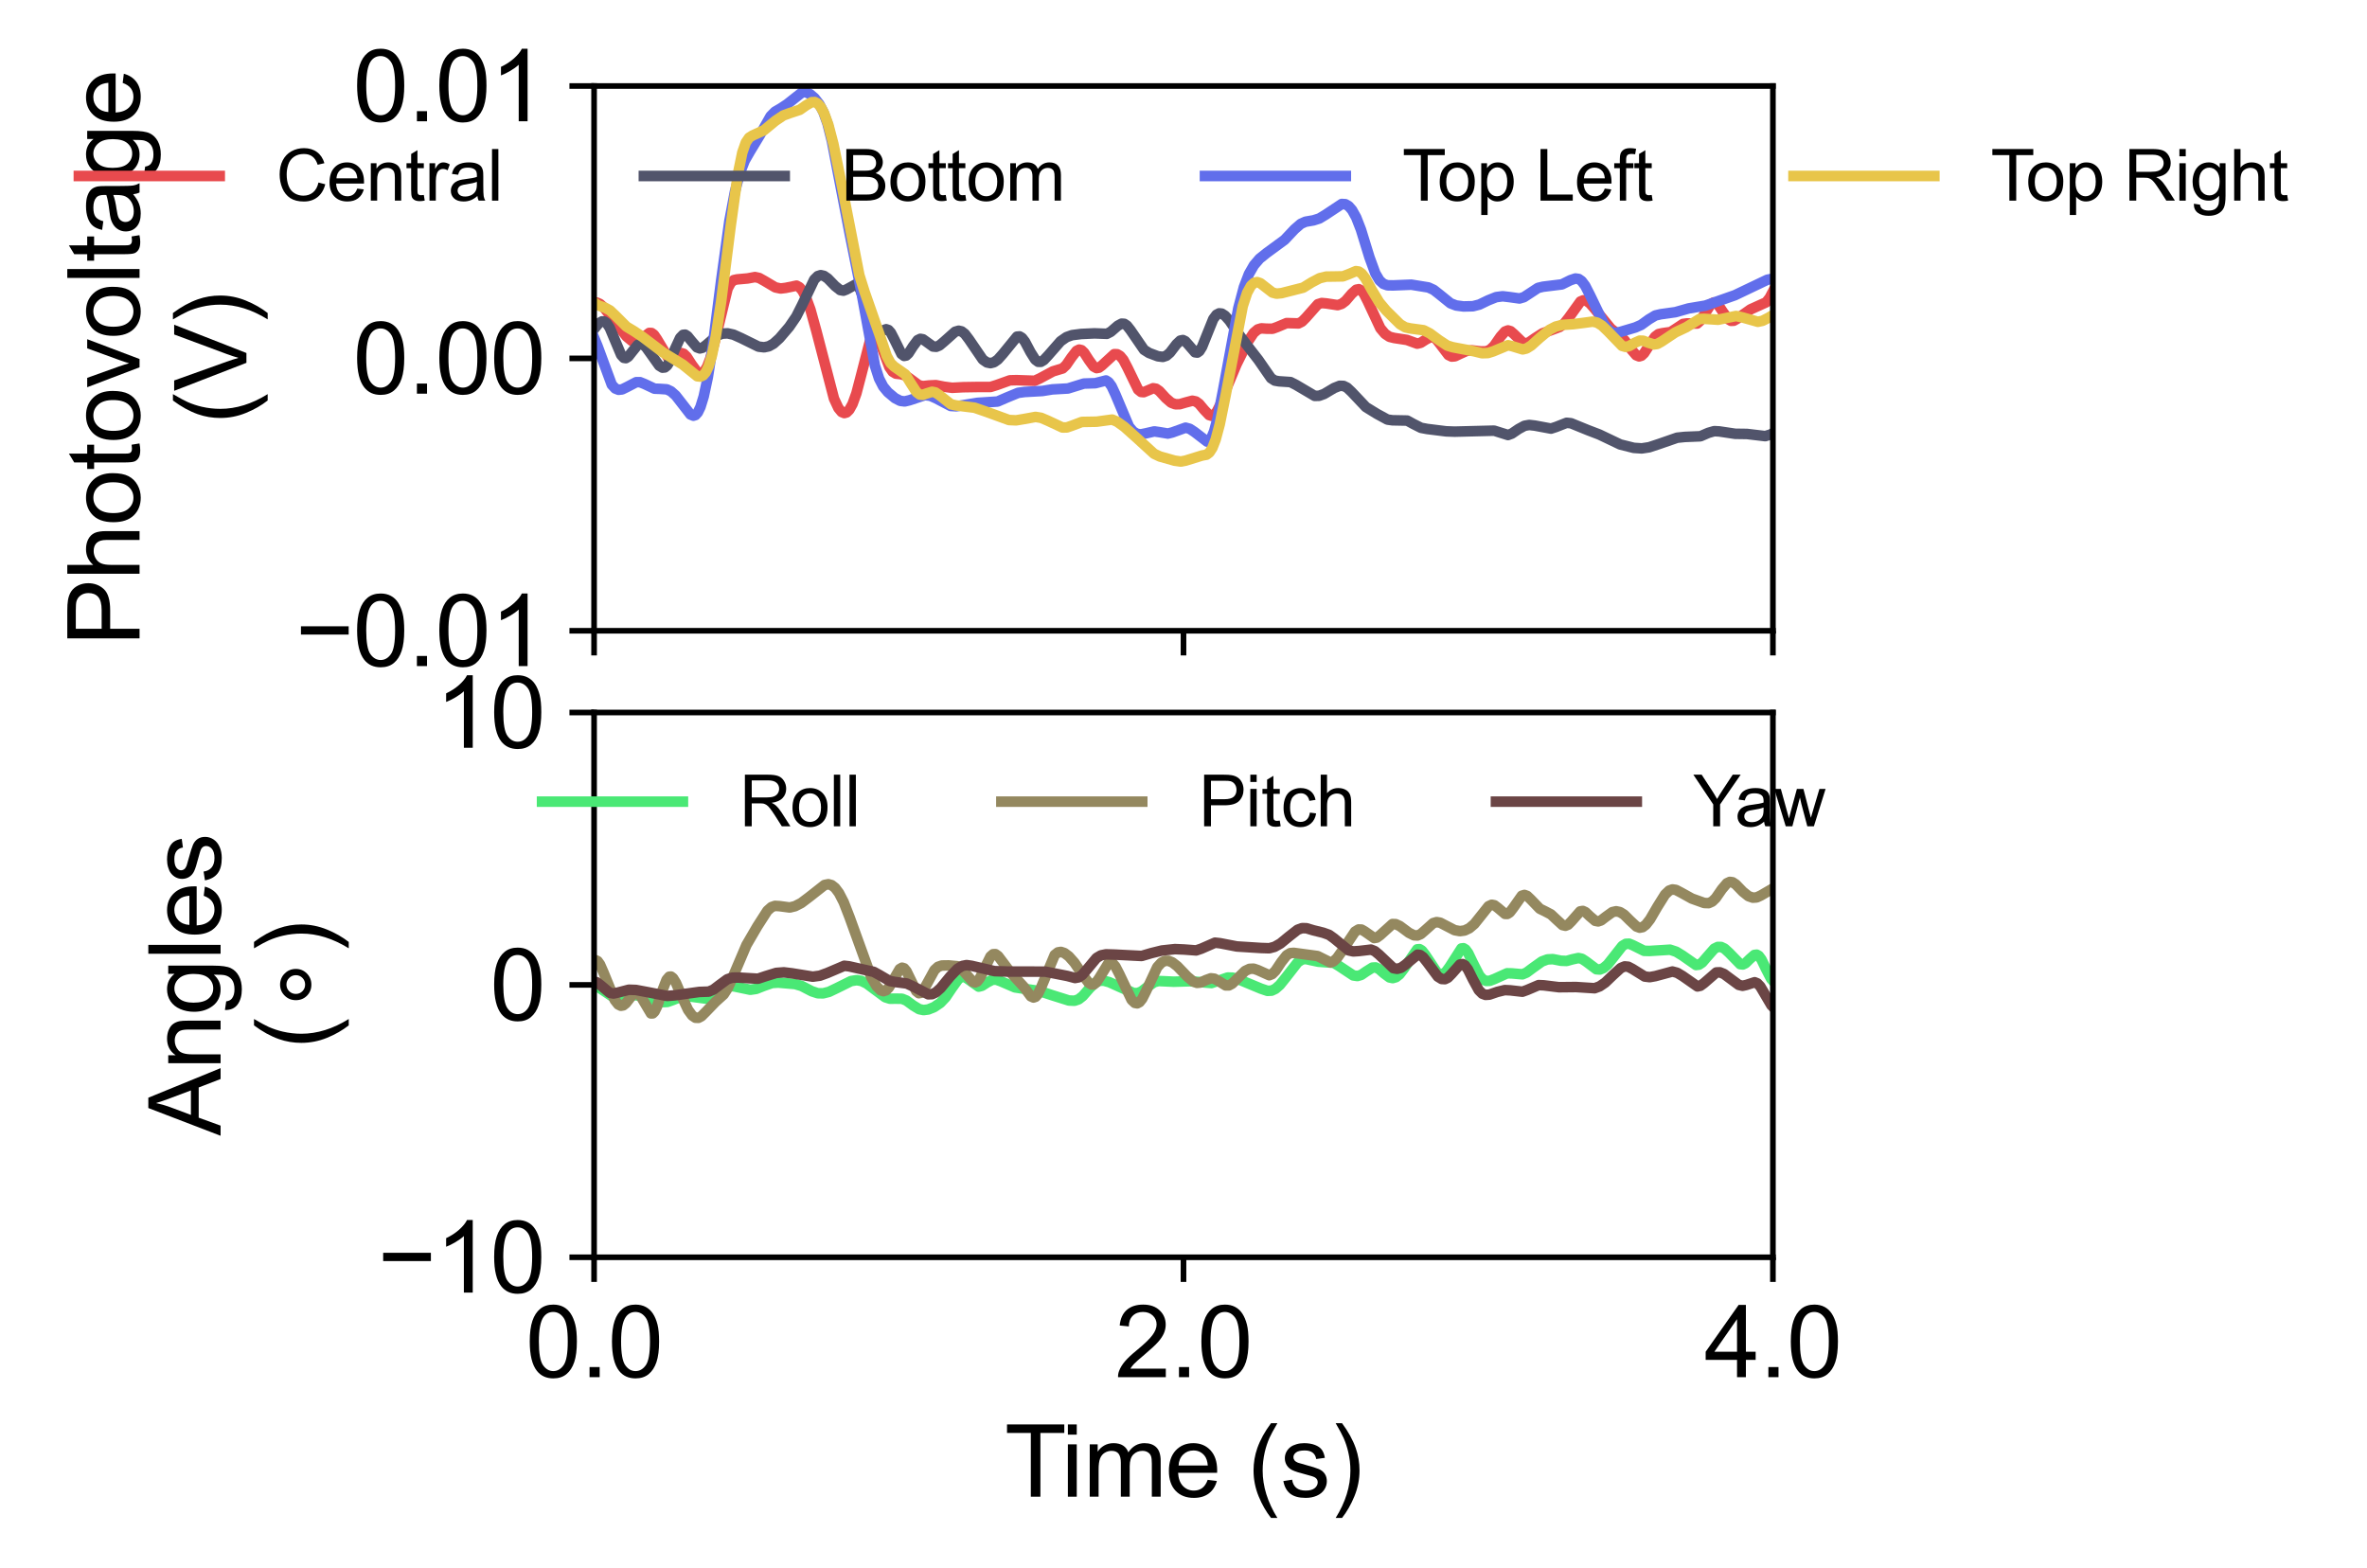 <?xml version="1.0" encoding="utf-8" standalone="no"?>
<!DOCTYPE svg PUBLIC "-//W3C//DTD SVG 1.1//EN"
  "http://www.w3.org/Graphics/SVG/1.1/DTD/svg11.dtd">
<svg xmlns:xlink="http://www.w3.org/1999/xlink" width="336.125pt" height="222.672pt" viewBox="0 0 336.125 222.672" xmlns="http://www.w3.org/2000/svg" version="1.1">
 <defs>
  <style type="text/css">*{stroke-linejoin: round; stroke-linecap: butt}</style>
 </defs>
 <g id="figure_1">
  <g id="patch_1">
   <path d="M 0 222.672 
L 336.125 222.672 
L 336.125 0 
L 0 0 
z
" style="fill: #ffffff"/>
  </g>
  <g id="axes_1">
   <g id="patch_2">
    <path d="M 84.362 89.569 
L 251.762 89.569 
L 251.762 12.21 
L 84.362 12.21 
z
" style="fill: #ffffff"/>
   </g>
   <g id="matplotlib.axis_1">
    <g id="xtick_1">
     <g id="line2d_1">
      <defs>
       <path id="m8b6152afe1" d="M 0 0 
L 0 3.5 
" style="stroke: #000000; stroke-width: 0.8"/>
      </defs>
      <g>
       <use xlink:href="#m8b6152afe1" x="84.362" y="89.569" style="stroke: #000000; stroke-width: 0.8"/>
      </g>
     </g>
    </g>
    <g id="xtick_2">
     <g id="line2d_2">
      <g>
       <use xlink:href="#m8b6152afe1" x="168.062" y="89.569" style="stroke: #000000; stroke-width: 0.8"/>
      </g>
     </g>
    </g>
    <g id="xtick_3">
     <g id="line2d_3">
      <g>
       <use xlink:href="#m8b6152afe1" x="251.762" y="89.569" style="stroke: #000000; stroke-width: 0.8"/>
      </g>
     </g>
    </g>
   </g>
   <g id="matplotlib.axis_2">
    <g id="ytick_1">
     <g id="line2d_4">
      <defs>
       <path id="ma20b70fd71" d="M 0 0 
L -3.5 0 
" style="stroke: #000000; stroke-width: 0.8"/>
      </defs>
      <g>
       <use xlink:href="#ma20b70fd71" x="84.362" y="89.569" style="stroke: #000000; stroke-width: 0.8"/>
      </g>
     </g>
     <g id="text_1">
      <!-- −0.01 -->
      <g transform="translate(41.94 94.579) scale(0.14 -0.14)">
       <defs>
        <path id="ArialMT-2212" d="M 3381 1997 
L 356 1997 
L 356 2522 
L 3381 2522 
L 3381 1997 
z
" transform="scale(0.016)"/>
        <path id="ArialMT-30" d="M 266 2259 
Q 266 3072 433 3567 
Q 600 4063 929 4331 
Q 1259 4600 1759 4600 
Q 2128 4600 2406 4451 
Q 2684 4303 2865 4023 
Q 3047 3744 3150 3342 
Q 3253 2941 3253 2259 
Q 3253 1453 3087 958 
Q 2922 463 2592 192 
Q 2263 -78 1759 -78 
Q 1097 -78 719 397 
Q 266 969 266 2259 
z
M 844 2259 
Q 844 1131 1108 757 
Q 1372 384 1759 384 
Q 2147 384 2411 759 
Q 2675 1134 2675 2259 
Q 2675 3391 2411 3762 
Q 2147 4134 1753 4134 
Q 1366 4134 1134 3806 
Q 844 3388 844 2259 
z
" transform="scale(0.016)"/>
        <path id="ArialMT-2e" d="M 581 0 
L 581 641 
L 1222 641 
L 1222 0 
L 581 0 
z
" transform="scale(0.016)"/>
        <path id="ArialMT-31" d="M 2384 0 
L 1822 0 
L 1822 3584 
Q 1619 3391 1289 3197 
Q 959 3003 697 2906 
L 697 3450 
Q 1169 3672 1522 3987 
Q 1875 4303 2022 4600 
L 2384 4600 
L 2384 0 
z
" transform="scale(0.016)"/>
       </defs>
       <use xlink:href="#ArialMT-2212"/>
       <use xlink:href="#ArialMT-30" x="58.398"/>
       <use xlink:href="#ArialMT-2e" x="114.014"/>
       <use xlink:href="#ArialMT-30" x="141.797"/>
       <use xlink:href="#ArialMT-31" x="197.412"/>
      </g>
     </g>
    </g>
    <g id="ytick_2">
     <g id="line2d_5">
      <g>
       <use xlink:href="#ma20b70fd71" x="84.362" y="50.89" style="stroke: #000000; stroke-width: 0.8"/>
      </g>
     </g>
     <g id="text_2">
      <!-- 0.00 -->
      <g transform="translate(50.117 55.9) scale(0.14 -0.14)">
       <use xlink:href="#ArialMT-30"/>
       <use xlink:href="#ArialMT-2e" x="55.615"/>
       <use xlink:href="#ArialMT-30" x="83.398"/>
       <use xlink:href="#ArialMT-30" x="139.014"/>
      </g>
     </g>
    </g>
    <g id="ytick_3">
     <g id="line2d_6">
      <g>
       <use xlink:href="#ma20b70fd71" x="84.362" y="12.21" style="stroke: #000000; stroke-width: 0.8"/>
      </g>
     </g>
     <g id="text_3">
      <!-- 0.01 -->
      <g transform="translate(50.117 17.221) scale(0.14 -0.14)">
       <use xlink:href="#ArialMT-30"/>
       <use xlink:href="#ArialMT-2e" x="55.615"/>
       <use xlink:href="#ArialMT-30" x="83.398"/>
       <use xlink:href="#ArialMT-31" x="139.014"/>
      </g>
     </g>
    </g>
    <g id="text_4">
     <!-- Photovoltage -->
     <g transform="translate(19.817 91.752) rotate(-90) scale(0.14 -0.14)">
      <defs>
       <path id="ArialMT-50" d="M 494 0 
L 494 4581 
L 2222 4581 
Q 2678 4581 2919 4538 
Q 3256 4481 3484 4323 
Q 3713 4166 3852 3881 
Q 3991 3597 3991 3256 
Q 3991 2672 3619 2267 
Q 3247 1863 2275 1863 
L 1100 1863 
L 1100 0 
L 494 0 
z
M 1100 2403 
L 2284 2403 
Q 2872 2403 3119 2622 
Q 3366 2841 3366 3238 
Q 3366 3525 3220 3729 
Q 3075 3934 2838 4000 
Q 2684 4041 2272 4041 
L 1100 4041 
L 1100 2403 
z
" transform="scale(0.016)"/>
       <path id="ArialMT-68" d="M 422 0 
L 422 4581 
L 984 4581 
L 984 2938 
Q 1378 3394 1978 3394 
Q 2347 3394 2619 3248 
Q 2891 3103 3008 2847 
Q 3125 2591 3125 2103 
L 3125 0 
L 2563 0 
L 2563 2103 
Q 2563 2525 2380 2717 
Q 2197 2909 1863 2909 
Q 1613 2909 1392 2779 
Q 1172 2650 1078 2428 
Q 984 2206 984 1816 
L 984 0 
L 422 0 
z
" transform="scale(0.016)"/>
       <path id="ArialMT-6f" d="M 213 1659 
Q 213 2581 725 3025 
Q 1153 3394 1769 3394 
Q 2453 3394 2887 2945 
Q 3322 2497 3322 1706 
Q 3322 1066 3130 698 
Q 2938 331 2570 128 
Q 2203 -75 1769 -75 
Q 1072 -75 642 372 
Q 213 819 213 1659 
z
M 791 1659 
Q 791 1022 1069 705 
Q 1347 388 1769 388 
Q 2188 388 2466 706 
Q 2744 1025 2744 1678 
Q 2744 2294 2464 2611 
Q 2184 2928 1769 2928 
Q 1347 2928 1069 2612 
Q 791 2297 791 1659 
z
" transform="scale(0.016)"/>
       <path id="ArialMT-74" d="M 1650 503 
L 1731 6 
Q 1494 -44 1306 -44 
Q 1000 -44 831 53 
Q 663 150 594 308 
Q 525 466 525 972 
L 525 2881 
L 113 2881 
L 113 3319 
L 525 3319 
L 525 4141 
L 1084 4478 
L 1084 3319 
L 1650 3319 
L 1650 2881 
L 1084 2881 
L 1084 941 
Q 1084 700 1114 631 
Q 1144 563 1211 522 
Q 1278 481 1403 481 
Q 1497 481 1650 503 
z
" transform="scale(0.016)"/>
       <path id="ArialMT-76" d="M 1344 0 
L 81 3319 
L 675 3319 
L 1388 1331 
Q 1503 1009 1600 663 
Q 1675 925 1809 1294 
L 2547 3319 
L 3125 3319 
L 1869 0 
L 1344 0 
z
" transform="scale(0.016)"/>
       <path id="ArialMT-6c" d="M 409 0 
L 409 4581 
L 972 4581 
L 972 0 
L 409 0 
z
" transform="scale(0.016)"/>
       <path id="ArialMT-61" d="M 2588 409 
Q 2275 144 1986 34 
Q 1697 -75 1366 -75 
Q 819 -75 525 192 
Q 231 459 231 875 
Q 231 1119 342 1320 
Q 453 1522 633 1644 
Q 813 1766 1038 1828 
Q 1203 1872 1538 1913 
Q 2219 1994 2541 2106 
Q 2544 2222 2544 2253 
Q 2544 2597 2384 2738 
Q 2169 2928 1744 2928 
Q 1347 2928 1158 2789 
Q 969 2650 878 2297 
L 328 2372 
Q 403 2725 575 2942 
Q 747 3159 1072 3276 
Q 1397 3394 1825 3394 
Q 2250 3394 2515 3294 
Q 2781 3194 2906 3042 
Q 3031 2891 3081 2659 
Q 3109 2516 3109 2141 
L 3109 1391 
Q 3109 606 3145 398 
Q 3181 191 3288 0 
L 2700 0 
Q 2613 175 2588 409 
z
M 2541 1666 
Q 2234 1541 1622 1453 
Q 1275 1403 1131 1340 
Q 988 1278 909 1158 
Q 831 1038 831 891 
Q 831 666 1001 516 
Q 1172 366 1500 366 
Q 1825 366 2078 508 
Q 2331 650 2450 897 
Q 2541 1088 2541 1459 
L 2541 1666 
z
" transform="scale(0.016)"/>
       <path id="ArialMT-67" d="M 319 -275 
L 866 -356 
Q 900 -609 1056 -725 
Q 1266 -881 1628 -881 
Q 2019 -881 2231 -725 
Q 2444 -569 2519 -288 
Q 2563 -116 2559 434 
Q 2191 0 1641 0 
Q 956 0 581 494 
Q 206 988 206 1678 
Q 206 2153 378 2554 
Q 550 2956 876 3175 
Q 1203 3394 1644 3394 
Q 2231 3394 2613 2919 
L 2613 3319 
L 3131 3319 
L 3131 450 
Q 3131 -325 2973 -648 
Q 2816 -972 2473 -1159 
Q 2131 -1347 1631 -1347 
Q 1038 -1347 672 -1080 
Q 306 -813 319 -275 
z
M 784 1719 
Q 784 1066 1043 766 
Q 1303 466 1694 466 
Q 2081 466 2343 764 
Q 2606 1063 2606 1700 
Q 2606 2309 2336 2618 
Q 2066 2928 1684 2928 
Q 1309 2928 1046 2623 
Q 784 2319 784 1719 
z
" transform="scale(0.016)"/>
       <path id="ArialMT-65" d="M 2694 1069 
L 3275 997 
Q 3138 488 2766 206 
Q 2394 -75 1816 -75 
Q 1088 -75 661 373 
Q 234 822 234 1631 
Q 234 2469 665 2931 
Q 1097 3394 1784 3394 
Q 2450 3394 2872 2941 
Q 3294 2488 3294 1666 
Q 3294 1616 3291 1516 
L 816 1516 
Q 847 969 1125 678 
Q 1403 388 1819 388 
Q 2128 388 2347 550 
Q 2566 713 2694 1069 
z
M 847 1978 
L 2700 1978 
Q 2663 2397 2488 2606 
Q 2219 2931 1791 2931 
Q 1403 2931 1139 2672 
Q 875 2413 847 1978 
z
" transform="scale(0.016)"/>
      </defs>
      <use xlink:href="#ArialMT-50"/>
      <use xlink:href="#ArialMT-68" x="66.699"/>
      <use xlink:href="#ArialMT-6f" x="122.314"/>
      <use xlink:href="#ArialMT-74" x="177.93"/>
      <use xlink:href="#ArialMT-6f" x="205.713"/>
      <use xlink:href="#ArialMT-76" x="261.328"/>
      <use xlink:href="#ArialMT-6f" x="311.328"/>
      <use xlink:href="#ArialMT-6c" x="366.943"/>
      <use xlink:href="#ArialMT-74" x="389.16"/>
      <use xlink:href="#ArialMT-61" x="416.943"/>
      <use xlink:href="#ArialMT-67" x="472.559"/>
      <use xlink:href="#ArialMT-65" x="528.174"/>
     </g>
     <!-- (V) -->
     <g transform="translate(34.994 60.22) rotate(-90) scale(0.14 -0.14)">
      <defs>
       <path id="ArialMT-28" d="M 1497 -1347 
Q 1031 -759 709 28 
Q 388 816 388 1659 
Q 388 2403 628 3084 
Q 909 3875 1497 4659 
L 1900 4659 
Q 1522 4009 1400 3731 
Q 1209 3300 1100 2831 
Q 966 2247 966 1656 
Q 966 153 1900 -1347 
L 1497 -1347 
z
" transform="scale(0.016)"/>
       <path id="ArialMT-56" d="M 1803 0 
L 28 4581 
L 684 4581 
L 1875 1253 
Q 2019 853 2116 503 
Q 2222 878 2363 1253 
L 3600 4581 
L 4219 4581 
L 2425 0 
L 1803 0 
z
" transform="scale(0.016)"/>
       <path id="ArialMT-29" d="M 791 -1347 
L 388 -1347 
Q 1322 153 1322 1656 
Q 1322 2244 1188 2822 
Q 1081 3291 891 3722 
Q 769 4003 388 4659 
L 791 4659 
Q 1378 3875 1659 3084 
Q 1900 2403 1900 1659 
Q 1900 816 1576 28 
Q 1253 -759 791 -1347 
z
" transform="scale(0.016)"/>
      </defs>
      <use xlink:href="#ArialMT-28"/>
      <use xlink:href="#ArialMT-56" x="33.301"/>
      <use xlink:href="#ArialMT-29" x="100"/>
     </g>
    </g>
   </g>
   <g id="line2d_7">
    <path d="M 84.321 43.004 
L 84.739 42.96 
L 85.2 43.16 
L 85.785 43.703 
L 86.874 45.106 
L 88.966 47.773 
L 89.719 48.401 
L 90.222 48.549 
L 90.64 48.451 
L 91.142 48.091 
L 92.188 47.277 
L 92.523 47.286 
L 92.858 47.523 
L 93.277 48.125 
L 94.909 50.846 
L 95.243 50.911 
L 95.662 50.733 
L 96.75 50.133 
L 97.085 50.239 
L 97.503 50.643 
L 98.215 51.746 
L 98.968 52.776 
L 99.387 53.011 
L 99.721 52.958 
L 100.056 52.668 
L 100.433 52.041 
L 100.893 50.822 
L 101.479 48.586 
L 103.321 40.983 
L 103.781 40.13 
L 104.199 39.774 
L 104.66 39.673 
L 106.166 39.538 
L 107.213 39.343 
L 107.799 39.469 
L 108.552 39.888 
L 110.1 40.806 
L 110.854 40.965 
L 111.565 40.879 
L 113.113 40.56 
L 113.532 40.789 
L 113.95 41.28 
L 114.453 42.236 
L 115.08 43.95 
L 115.917 46.966 
L 118.428 56.598 
L 119.056 57.946 
L 119.516 58.5 
L 119.893 58.656 
L 120.228 58.562 
L 120.605 58.193 
L 121.065 57.365 
L 121.609 55.864 
L 122.32 53.149 
L 123.534 48.428 
L 123.953 47.62 
L 124.246 47.482 
L 124.497 47.648 
L 124.831 48.22 
L 125.417 49.815 
L 126.296 52.13 
L 126.757 52.783 
L 127.217 53.054 
L 127.928 53.134 
L 128.556 53.309 
L 129.184 53.749 
L 130.481 54.71 
L 131.067 54.83 
L 131.946 54.735 
L 132.909 54.69 
L 134.038 54.912 
L 135.21 55.066 
L 136.759 54.983 
L 138.726 54.952 
L 140.651 54.951 
L 141.53 54.677 
L 143.413 54.005 
L 144.375 53.981 
L 146.928 54.069 
L 147.64 53.742 
L 149.523 52.732 
L 150.904 52.314 
L 151.406 51.837 
L 152.16 50.741 
L 152.871 49.826 
L 153.248 49.639 
L 153.582 49.721 
L 153.959 50.081 
L 154.629 51.124 
L 155.298 52.043 
L 155.717 52.267 
L 156.052 52.212 
L 156.47 51.903 
L 158.228 50.288 
L 158.646 50.299 
L 159.065 50.543 
L 159.525 51.1 
L 160.111 52.216 
L 161.618 55.32 
L 162.036 55.655 
L 162.413 55.689 
L 162.915 55.48 
L 163.752 55.127 
L 164.17 55.201 
L 164.631 55.521 
L 165.552 56.523 
L 166.305 57.175 
L 166.891 57.4 
L 167.518 57.399 
L 168.355 57.154 
L 169.318 56.902 
L 169.82 57.006 
L 170.281 57.337 
L 170.992 58.188 
L 171.703 58.936 
L 172.08 59.048 
L 172.415 58.901 
L 172.792 58.449 
L 173.294 57.455 
L 174.34 54.733 
L 175.595 51.726 
L 177.186 48.531 
L 178.023 47.274 
L 178.609 46.776 
L 179.111 46.623 
L 179.822 46.671 
L 180.701 46.682 
L 181.371 46.437 
L 182.71 45.876 
L 183.38 45.893 
L 184.384 45.924 
L 184.886 45.674 
L 185.43 45.129 
L 187.146 43.197 
L 187.69 43.028 
L 188.36 43.087 
L 189.95 43.329 
L 190.536 43.143 
L 191.08 42.73 
L 191.959 41.706 
L 192.587 41.138 
L 192.963 41.065 
L 193.298 41.236 
L 193.675 41.699 
L 194.219 42.767 
L 196.018 46.614 
L 196.688 47.41 
L 197.316 47.827 
L 197.985 47.993 
L 199.785 48.267 
L 201.25 48.797 
L 201.752 48.674 
L 202.463 48.219 
L 203.133 47.869 
L 203.551 47.895 
L 203.97 48.18 
L 204.514 48.871 
L 205.686 50.412 
L 206.146 50.632 
L 206.606 50.594 
L 207.276 50.273 
L 208.28 49.823 
L 209.034 49.749 
L 210.289 49.902 
L 211.084 49.885 
L 211.628 49.637 
L 212.172 49.107 
L 213.093 47.785 
L 213.721 47.077 
L 214.139 46.917 
L 214.516 47.029 
L 214.976 47.428 
L 216.274 48.683 
L 216.692 48.747 
L 217.153 48.593 
L 217.948 48.034 
L 219.036 47.335 
L 220.124 46.935 
L 221.505 46.419 
L 222.133 45.922 
L 222.76 45.131 
L 224.434 42.81 
L 224.853 42.639 
L 225.271 42.713 
L 225.774 43.068 
L 226.527 43.939 
L 228.745 46.66 
L 229.917 47.567 
L 230.712 48.331 
L 231.633 49.609 
L 232.344 50.438 
L 232.763 50.608 
L 233.097 50.508 
L 233.474 50.151 
L 234.102 49.182 
L 235.023 47.807 
L 235.525 47.434 
L 236.069 47.314 
L 237.241 47.147 
L 237.91 46.721 
L 238.998 45.998 
L 239.542 45.925 
L 241.007 45.941 
L 241.426 45.564 
L 241.97 44.735 
L 242.974 43.164 
L 243.351 42.948 
L 243.644 43.002 
L 244.02 43.334 
L 244.648 44.28 
L 245.401 45.316 
L 245.82 45.559 
L 246.196 45.541 
L 246.699 45.258 
L 248.582 43.929 
L 250.8 42.926 
L 251.302 42.293 
L 251.762 41.417 
L 251.762 41.417 
" clip-path="url(#p7d44d13178)" style="fill: none; stroke: #e84a4e; stroke-width: 1.5; stroke-linecap: square"/>
   </g>
   <g id="line2d_8">
    <path d="M 84.321 46.771 
L 85.032 45.899 
L 85.492 45.636 
L 85.827 45.661 
L 86.162 45.904 
L 86.581 46.539 
L 87.166 47.927 
L 88.213 50.413 
L 88.589 50.812 
L 88.882 50.854 
L 89.217 50.646 
L 89.719 50.009 
L 90.556 48.971 
L 90.933 48.817 
L 91.31 48.919 
L 91.728 49.287 
L 92.398 50.218 
L 93.611 51.921 
L 94.072 52.205 
L 94.406 52.174 
L 94.741 51.902 
L 95.16 51.22 
L 95.871 49.508 
L 96.583 47.972 
L 97.001 47.546 
L 97.294 47.519 
L 97.629 47.729 
L 98.173 48.401 
L 98.968 49.322 
L 99.387 49.474 
L 99.763 49.38 
L 100.307 48.969 
L 101.856 47.635 
L 102.567 47.375 
L 103.321 47.335 
L 104.158 47.519 
L 105.246 48.008 
L 107.715 49.222 
L 108.51 49.313 
L 109.18 49.171 
L 109.849 48.796 
L 110.686 48.036 
L 112.067 46.418 
L 113.072 44.951 
L 113.909 43.289 
L 115.624 39.698 
L 116.127 39.203 
L 116.545 39.07 
L 117.005 39.173 
L 117.55 39.547 
L 118.596 40.624 
L 119.307 41.187 
L 119.768 41.274 
L 120.186 41.115 
L 121.525 40.381 
L 121.818 40.587 
L 122.153 41.122 
L 122.613 42.346 
L 124.12 46.818 
L 124.497 47.179 
L 124.831 47.197 
L 125.334 46.938 
L 125.836 46.75 
L 126.171 46.865 
L 126.505 47.241 
L 127.008 48.218 
L 128.012 50.26 
L 128.389 50.54 
L 128.682 50.486 
L 129.016 50.172 
L 129.644 49.191 
L 130.314 48.296 
L 130.69 48.112 
L 131.067 48.181 
L 131.569 48.537 
L 132.49 49.204 
L 132.95 49.244 
L 133.411 49.052 
L 134.08 48.49 
L 135.629 47.108 
L 136.131 46.961 
L 136.549 47.054 
L 137.01 47.409 
L 137.596 48.184 
L 139.563 51.063 
L 140.149 51.463 
L 140.651 51.566 
L 141.153 51.438 
L 141.697 51.057 
L 142.408 50.259 
L 144.417 47.8 
L 144.794 47.77 
L 145.129 47.972 
L 145.547 48.51 
L 146.342 50.01 
L 147.012 51.07 
L 147.43 51.375 
L 147.807 51.378 
L 148.226 51.132 
L 148.853 50.459 
L 150.611 48.453 
L 151.448 47.87 
L 152.243 47.589 
L 153.541 47.422 
L 155.424 47.336 
L 157.181 47.4 
L 157.726 47.119 
L 158.73 46.251 
L 159.274 45.957 
L 159.651 45.98 
L 160.027 46.229 
L 160.53 46.867 
L 162.455 49.669 
L 163.166 50.118 
L 164.422 50.59 
L 165.133 50.678 
L 165.635 50.511 
L 166.137 50.082 
L 167.058 48.881 
L 167.602 48.364 
L 167.979 48.286 
L 168.314 48.449 
L 168.774 48.961 
L 169.695 50.024 
L 170.029 50.068 
L 170.322 49.857 
L 170.699 49.251 
L 171.285 47.79 
L 172.289 45.3 
L 172.75 44.688 
L 173.126 44.494 
L 173.503 44.535 
L 173.963 44.833 
L 174.591 45.535 
L 175.805 47.312 
L 177.06 49.001 
L 178.692 51.098 
L 180.492 53.697 
L 181.036 54.044 
L 181.622 54.145 
L 183.254 54.253 
L 184.049 54.657 
L 186.686 56.212 
L 187.314 56.203 
L 188.025 55.945 
L 189.448 55.099 
L 190.243 54.784 
L 190.787 54.8 
L 191.289 55.044 
L 191.917 55.636 
L 193.968 57.804 
L 195.516 58.757 
L 197.023 59.578 
L 197.734 59.678 
L 199.827 59.719 
L 200.706 60.201 
L 201.794 60.749 
L 202.672 60.913 
L 205.351 61.247 
L 206.565 61.293 
L 212.172 61.151 
L 214.139 61.769 
L 214.683 61.571 
L 215.646 60.916 
L 216.483 60.461 
L 217.153 60.342 
L 217.948 60.432 
L 220.249 60.86 
L 220.961 60.628 
L 222.468 60.037 
L 223.095 60.099 
L 223.932 60.442 
L 225.481 61.074 
L 227.113 61.699 
L 230.084 63.114 
L 232.009 63.596 
L 233.139 63.67 
L 234.185 63.51 
L 235.567 63.054 
L 238.161 62.154 
L 239.249 62.041 
L 241.467 61.95 
L 242.597 61.461 
L 243.434 61.22 
L 244.146 61.26 
L 246.406 61.597 
L 248.08 61.62 
L 250.674 61.929 
L 251.428 61.697 
L 251.762 61.513 
L 251.762 61.513 
" clip-path="url(#p7d44d13178)" style="fill: none; stroke: #51546b; stroke-width: 1.5; stroke-linecap: square"/>
   </g>
   <g id="line2d_9">
    <path d="M 84.321 47.854 
L 84.865 49.183 
L 86.874 54.624 
L 87.376 55.166 
L 87.836 55.348 
L 88.338 55.293 
L 89.008 54.967 
L 90.347 54.269 
L 90.891 54.269 
L 91.519 54.521 
L 92.942 55.189 
L 93.737 55.22 
L 94.699 55.286 
L 95.285 55.566 
L 95.955 56.162 
L 96.792 57.236 
L 98.047 58.853 
L 98.466 59.028 
L 98.759 58.937 
L 99.094 58.569 
L 99.47 57.788 
L 99.931 56.291 
L 100.517 53.548 
L 101.228 49.054 
L 102.4 39.895 
L 103.572 31.406 
L 104.367 27.206 
L 105.078 24.535 
L 105.748 22.821 
L 106.501 21.506 
L 107.924 19.158 
L 109.431 16.494 
L 110.058 15.861 
L 110.895 15.373 
L 111.774 14.794 
L 113.95 13.074 
L 114.453 13.095 
L 114.997 13.345 
L 115.666 13.916 
L 116.336 14.778 
L 116.922 15.896 
L 117.508 17.545 
L 118.135 20.053 
L 119.056 24.844 
L 120.646 33.097 
L 122.237 41.02 
L 124.246 51.932 
L 124.831 53.752 
L 125.417 54.887 
L 126.087 55.694 
L 127.091 56.534 
L 127.845 56.922 
L 128.472 56.999 
L 129.142 56.838 
L 131.36 56.101 
L 132.113 56.201 
L 132.909 56.553 
L 135.001 57.646 
L 135.796 57.693 
L 136.968 57.5 
L 138.809 57.203 
L 141.655 57.018 
L 142.952 56.455 
L 144.585 55.783 
L 145.505 55.659 
L 148.016 55.519 
L 149.439 55.29 
L 151.657 55.164 
L 153.917 54.465 
L 155.549 54.413 
L 157.056 54.024 
L 157.433 54.267 
L 157.851 54.838 
L 158.395 56.008 
L 160.32 60.573 
L 160.906 61.269 
L 161.45 61.6 
L 161.994 61.681 
L 162.706 61.535 
L 163.919 61.256 
L 164.673 61.367 
L 165.844 61.562 
L 166.472 61.406 
L 168.355 60.728 
L 168.941 60.886 
L 169.611 61.324 
L 171.411 62.706 
L 171.703 62.572 
L 172.038 62.136 
L 172.415 61.231 
L 172.917 59.352 
L 173.67 55.484 
L 175.847 43.757 
L 176.642 40.764 
L 177.353 38.907 
L 178.065 37.664 
L 178.86 36.735 
L 179.864 35.929 
L 182.417 34.056 
L 183.84 32.547 
L 184.719 31.785 
L 185.388 31.484 
L 186.518 31.289 
L 187.355 31.024 
L 188.234 30.493 
L 190.536 28.966 
L 191.038 28.992 
L 191.499 29.253 
L 192.001 29.823 
L 192.587 30.878 
L 193.256 32.597 
L 194.47 36.534 
L 195.307 38.823 
L 195.893 39.813 
L 196.437 40.302 
L 197.023 40.511 
L 197.818 40.526 
L 200.413 40.422 
L 202.84 40.815 
L 203.593 41.16 
L 204.43 41.816 
L 205.979 43.069 
L 206.774 43.375 
L 207.82 43.514 
L 209.159 43.484 
L 210.08 43.246 
L 211.335 42.642 
L 212.465 42.19 
L 213.386 42.07 
L 214.349 42.183 
L 215.772 42.382 
L 216.399 42.198 
L 217.153 41.706 
L 218.408 40.88 
L 219.119 40.712 
L 221.798 40.383 
L 223.012 39.782 
L 223.723 39.545 
L 224.183 39.615 
L 224.602 39.909 
L 225.104 40.574 
L 225.815 41.966 
L 227.782 46.039 
L 228.452 46.868 
L 228.996 47.207 
L 229.498 47.269 
L 230.168 47.108 
L 232.219 46.501 
L 233.056 46.133 
L 234.144 45.349 
L 235.064 44.796 
L 235.818 44.62 
L 237.91 44.328 
L 239.793 43.795 
L 242.179 43.394 
L 246.364 41.919 
L 250.967 39.721 
L 251.762 39.572 
L 251.762 39.572 
" clip-path="url(#p7d44d13178)" style="fill: none; stroke: #616eeb; stroke-width: 1.5; stroke-linecap: square"/>
   </g>
   <g id="line2d_10">
    <path d="M 84.321 42.919 
L 84.948 43.36 
L 85.953 43.712 
L 86.622 44.081 
L 87.376 44.794 
L 88.966 46.383 
L 90.054 47.038 
L 91.226 47.825 
L 94.155 50.044 
L 96.959 51.769 
L 99.01 53.426 
L 99.47 53.476 
L 99.847 53.302 
L 100.224 52.863 
L 100.642 51.978 
L 101.103 50.431 
L 101.647 47.776 
L 102.4 42.847 
L 103.739 32.238 
L 104.785 24.702 
L 105.413 21.651 
L 105.915 20.222 
L 106.376 19.551 
L 106.836 19.257 
L 108.468 18.508 
L 110.1 17.16 
L 111.23 16.399 
L 112.109 16.075 
L 113.574 15.594 
L 114.495 14.946 
L 115.248 14.516 
L 115.708 14.492 
L 116.127 14.709 
L 116.545 15.187 
L 117.047 16.124 
L 117.633 17.74 
L 118.345 20.45 
L 119.307 25.15 
L 122.028 39.064 
L 122.781 41.462 
L 124.957 47.694 
L 125.92 50.555 
L 126.464 51.559 
L 126.966 52.043 
L 128.556 53.157 
L 129.268 54.322 
L 130.146 55.68 
L 130.607 56.021 
L 131.025 56.065 
L 131.611 55.861 
L 132.364 55.629 
L 132.825 55.723 
L 133.369 56.088 
L 135.043 57.41 
L 135.754 57.568 
L 138.391 57.893 
L 140.149 58.5 
L 143.287 59.642 
L 144.292 59.686 
L 145.38 59.506 
L 147.054 59.201 
L 147.849 59.331 
L 148.811 59.742 
L 150.862 60.7 
L 151.49 60.697 
L 152.201 60.454 
L 153.624 59.915 
L 154.461 59.9 
L 155.717 59.879 
L 157.935 59.578 
L 158.646 59.884 
L 159.651 60.604 
L 161.408 62.173 
L 163.877 64.429 
L 164.714 64.822 
L 166.807 65.414 
L 167.686 65.537 
L 168.355 65.408 
L 170.699 64.681 
L 171.327 64.568 
L 171.745 64.252 
L 172.164 63.606 
L 172.624 62.428 
L 173.21 60.24 
L 174.047 56.117 
L 176.474 43.468 
L 177.102 41.565 
L 177.646 40.571 
L 178.107 40.151 
L 178.525 40.059 
L 178.985 40.215 
L 179.655 40.74 
L 180.701 41.546 
L 181.287 41.699 
L 181.999 41.624 
L 185.054 40.846 
L 186.267 40.096 
L 187.397 39.502 
L 188.318 39.277 
L 189.364 39.264 
L 190.703 39.241 
L 191.415 38.972 
L 192.545 38.499 
L 192.963 38.564 
L 193.382 38.86 
L 193.884 39.513 
L 194.805 41.179 
L 195.851 42.912 
L 196.855 44.106 
L 198.822 46.049 
L 199.576 46.485 
L 200.287 46.636 
L 202.17 46.891 
L 203.049 47.343 
L 204.346 48.301 
L 205.518 49.07 
L 206.272 49.3 
L 209.327 49.881 
L 210.457 50.157 
L 211.294 50.133 
L 212.047 49.893 
L 214.139 49.022 
L 214.767 49.165 
L 216.232 49.613 
L 216.776 49.481 
L 217.446 49.062 
L 218.659 47.968 
L 220.04 46.825 
L 220.919 46.37 
L 221.882 46.133 
L 223.43 46.026 
L 224.853 45.848 
L 226.192 45.667 
L 226.82 45.819 
L 227.489 46.232 
L 228.327 47.04 
L 230.335 49.114 
L 230.838 49.257 
L 231.34 49.149 
L 232.135 48.683 
L 232.846 48.372 
L 233.349 48.385 
L 234.06 48.659 
L 234.855 48.908 
L 235.357 48.835 
L 235.943 48.507 
L 237.91 47.197 
L 239.459 46.463 
L 241.342 45.299 
L 241.97 45.269 
L 243.978 45.402 
L 246.531 44.869 
L 247.452 45.078 
L 249.628 45.694 
L 250.298 45.548 
L 251.177 45.099 
L 251.762 44.736 
L 251.762 44.736 
" clip-path="url(#p7d44d13178)" style="fill: none; stroke: #e8c54a; stroke-width: 1.5; stroke-linecap: square"/>
   </g>
   <g id="patch_3">
    <path d="M 84.362 89.569 
L 84.362 12.21 
" style="fill: none; stroke: #000000; stroke-width: 0.8; stroke-linejoin: miter; stroke-linecap: square"/>
   </g>
   <g id="patch_4">
    <path d="M 251.762 89.569 
L 251.762 12.21 
" style="fill: none; stroke: #000000; stroke-width: 0.8; stroke-linejoin: miter; stroke-linecap: square"/>
   </g>
   <g id="patch_5">
    <path d="M 84.362 89.569 
L 251.762 89.569 
" style="fill: none; stroke: #000000; stroke-width: 0.8; stroke-linejoin: miter; stroke-linecap: square"/>
   </g>
   <g id="patch_6">
    <path d="M 84.362 12.21 
L 251.762 12.21 
" style="fill: none; stroke: #000000; stroke-width: 0.8; stroke-linejoin: miter; stroke-linecap: square"/>
   </g>
   <g id="legend_1">
    <g id="line2d_11">
     <path d="M 11.2 24.99 
L 21.2 24.99 
L 31.2 24.99 
" style="fill: none; stroke: #e84a4e; stroke-width: 1.5; stroke-linecap: square"/>
    </g>
    <g id="text_5">
     <!-- Central -->
     <g transform="translate(39.2 28.49) scale(0.1 -0.1)">
      <defs>
       <path id="ArialMT-43" d="M 3763 1606 
L 4369 1453 
Q 4178 706 3683 314 
Q 3188 -78 2472 -78 
Q 1731 -78 1267 223 
Q 803 525 561 1097 
Q 319 1669 319 2325 
Q 319 3041 592 3573 
Q 866 4106 1370 4382 
Q 1875 4659 2481 4659 
Q 3169 4659 3637 4309 
Q 4106 3959 4291 3325 
L 3694 3184 
Q 3534 3684 3231 3912 
Q 2928 4141 2469 4141 
Q 1941 4141 1586 3887 
Q 1231 3634 1087 3207 
Q 944 2781 944 2328 
Q 944 1744 1114 1308 
Q 1284 872 1643 656 
Q 2003 441 2422 441 
Q 2931 441 3284 734 
Q 3638 1028 3763 1606 
z
" transform="scale(0.016)"/>
       <path id="ArialMT-6e" d="M 422 0 
L 422 3319 
L 928 3319 
L 928 2847 
Q 1294 3394 1984 3394 
Q 2284 3394 2536 3286 
Q 2788 3178 2913 3003 
Q 3038 2828 3088 2588 
Q 3119 2431 3119 2041 
L 3119 0 
L 2556 0 
L 2556 2019 
Q 2556 2363 2490 2533 
Q 2425 2703 2258 2804 
Q 2091 2906 1866 2906 
Q 1506 2906 1245 2678 
Q 984 2450 984 1813 
L 984 0 
L 422 0 
z
" transform="scale(0.016)"/>
       <path id="ArialMT-72" d="M 416 0 
L 416 3319 
L 922 3319 
L 922 2816 
Q 1116 3169 1280 3281 
Q 1444 3394 1641 3394 
Q 1925 3394 2219 3213 
L 2025 2691 
Q 1819 2813 1613 2813 
Q 1428 2813 1281 2702 
Q 1134 2591 1072 2394 
Q 978 2094 978 1738 
L 978 0 
L 416 0 
z
" transform="scale(0.016)"/>
      </defs>
      <use xlink:href="#ArialMT-43"/>
      <use xlink:href="#ArialMT-65" x="72.217"/>
      <use xlink:href="#ArialMT-6e" x="127.832"/>
      <use xlink:href="#ArialMT-74" x="183.447"/>
      <use xlink:href="#ArialMT-72" x="211.23"/>
      <use xlink:href="#ArialMT-61" x="244.531"/>
      <use xlink:href="#ArialMT-6c" x="300.146"/>
     </g>
    </g>
    <g id="line2d_12">
     <path d="M 91.434 24.99 
L 101.434 24.99 
L 111.434 24.99 
" style="fill: none; stroke: #51546b; stroke-width: 1.5; stroke-linecap: square"/>
    </g>
    <g id="text_6">
     <!-- Bottom -->
     <g transform="translate(119.434 28.49) scale(0.1 -0.1)">
      <defs>
       <path id="ArialMT-42" d="M 469 0 
L 469 4581 
L 2188 4581 
Q 2713 4581 3030 4442 
Q 3347 4303 3526 4014 
Q 3706 3725 3706 3409 
Q 3706 3116 3547 2856 
Q 3388 2597 3066 2438 
Q 3481 2316 3704 2022 
Q 3928 1728 3928 1328 
Q 3928 1006 3792 729 
Q 3656 453 3456 303 
Q 3256 153 2954 76 
Q 2653 0 2216 0 
L 469 0 
z
M 1075 2656 
L 2066 2656 
Q 2469 2656 2644 2709 
Q 2875 2778 2992 2937 
Q 3109 3097 3109 3338 
Q 3109 3566 3000 3739 
Q 2891 3913 2687 3977 
Q 2484 4041 1991 4041 
L 1075 4041 
L 1075 2656 
z
M 1075 541 
L 2216 541 
Q 2509 541 2628 563 
Q 2838 600 2978 687 
Q 3119 775 3209 942 
Q 3300 1109 3300 1328 
Q 3300 1584 3169 1773 
Q 3038 1963 2805 2039 
Q 2572 2116 2134 2116 
L 1075 2116 
L 1075 541 
z
" transform="scale(0.016)"/>
       <path id="ArialMT-6d" d="M 422 0 
L 422 3319 
L 925 3319 
L 925 2853 
Q 1081 3097 1340 3245 
Q 1600 3394 1931 3394 
Q 2300 3394 2536 3241 
Q 2772 3088 2869 2813 
Q 3263 3394 3894 3394 
Q 4388 3394 4653 3120 
Q 4919 2847 4919 2278 
L 4919 0 
L 4359 0 
L 4359 2091 
Q 4359 2428 4304 2576 
Q 4250 2725 4106 2815 
Q 3963 2906 3769 2906 
Q 3419 2906 3187 2673 
Q 2956 2441 2956 1928 
L 2956 0 
L 2394 0 
L 2394 2156 
Q 2394 2531 2256 2718 
Q 2119 2906 1806 2906 
Q 1569 2906 1367 2781 
Q 1166 2656 1075 2415 
Q 984 2175 984 1722 
L 984 0 
L 422 0 
z
" transform="scale(0.016)"/>
      </defs>
      <use xlink:href="#ArialMT-42"/>
      <use xlink:href="#ArialMT-6f" x="66.699"/>
      <use xlink:href="#ArialMT-74" x="122.314"/>
      <use xlink:href="#ArialMT-74" x="150.098"/>
      <use xlink:href="#ArialMT-6f" x="177.881"/>
      <use xlink:href="#ArialMT-6d" x="233.496"/>
     </g>
    </g>
    <g id="line2d_13">
     <path d="M 171.113 24.99 
L 181.113 24.99 
L 191.113 24.99 
" style="fill: none; stroke: #616eeb; stroke-width: 1.5; stroke-linecap: square"/>
    </g>
    <g id="text_7">
     <!-- Top Left -->
     <g transform="translate(199.113 28.49) scale(0.1 -0.1)">
      <defs>
       <path id="ArialMT-54" d="M 1659 0 
L 1659 4041 
L 150 4041 
L 150 4581 
L 3781 4581 
L 3781 4041 
L 2266 4041 
L 2266 0 
L 1659 0 
z
" transform="scale(0.016)"/>
       <path id="ArialMT-70" d="M 422 -1272 
L 422 3319 
L 934 3319 
L 934 2888 
Q 1116 3141 1344 3267 
Q 1572 3394 1897 3394 
Q 2322 3394 2647 3175 
Q 2972 2956 3137 2557 
Q 3303 2159 3303 1684 
Q 3303 1175 3120 767 
Q 2938 359 2589 142 
Q 2241 -75 1856 -75 
Q 1575 -75 1351 44 
Q 1128 163 984 344 
L 984 -1272 
L 422 -1272 
z
M 931 1641 
Q 931 1000 1190 694 
Q 1450 388 1819 388 
Q 2194 388 2461 705 
Q 2728 1022 2728 1688 
Q 2728 2322 2467 2637 
Q 2206 2953 1844 2953 
Q 1484 2953 1207 2617 
Q 931 2281 931 1641 
z
" transform="scale(0.016)"/>
       <path id="ArialMT-20" transform="scale(0.016)"/>
       <path id="ArialMT-4c" d="M 469 0 
L 469 4581 
L 1075 4581 
L 1075 541 
L 3331 541 
L 3331 0 
L 469 0 
z
" transform="scale(0.016)"/>
       <path id="ArialMT-66" d="M 556 0 
L 556 2881 
L 59 2881 
L 59 3319 
L 556 3319 
L 556 3672 
Q 556 4006 616 4169 
Q 697 4388 901 4523 
Q 1106 4659 1475 4659 
Q 1713 4659 2000 4603 
L 1916 4113 
Q 1741 4144 1584 4144 
Q 1328 4144 1222 4034 
Q 1116 3925 1116 3625 
L 1116 3319 
L 1763 3319 
L 1763 2881 
L 1116 2881 
L 1116 0 
L 556 0 
z
" transform="scale(0.016)"/>
      </defs>
      <use xlink:href="#ArialMT-54"/>
      <use xlink:href="#ArialMT-6f" x="49.959"/>
      <use xlink:href="#ArialMT-70" x="105.574"/>
      <use xlink:href="#ArialMT-20" x="161.189"/>
      <use xlink:href="#ArialMT-4c" x="188.973"/>
      <use xlink:href="#ArialMT-65" x="244.588"/>
      <use xlink:href="#ArialMT-66" x="300.203"/>
      <use xlink:href="#ArialMT-74" x="327.986"/>
     </g>
    </g>
    <g id="line2d_14">
     <path d="M 254.686 24.99 
L 264.686 24.99 
L 274.686 24.99 
" style="fill: none; stroke: #e8c54a; stroke-width: 1.5; stroke-linecap: square"/>
    </g>
    <g id="text_8">
     <!-- Top Right -->
     <g transform="translate(282.686 28.49) scale(0.1 -0.1)">
      <defs>
       <path id="ArialMT-52" d="M 503 0 
L 503 4581 
L 2534 4581 
Q 3147 4581 3465 4457 
Q 3784 4334 3975 4021 
Q 4166 3709 4166 3331 
Q 4166 2844 3850 2509 
Q 3534 2175 2875 2084 
Q 3116 1969 3241 1856 
Q 3506 1613 3744 1247 
L 4541 0 
L 3778 0 
L 3172 953 
Q 2906 1366 2734 1584 
Q 2563 1803 2427 1890 
Q 2291 1978 2150 2013 
Q 2047 2034 1813 2034 
L 1109 2034 
L 1109 0 
L 503 0 
z
M 1109 2559 
L 2413 2559 
Q 2828 2559 3062 2645 
Q 3297 2731 3419 2920 
Q 3541 3109 3541 3331 
Q 3541 3656 3305 3865 
Q 3069 4075 2559 4075 
L 1109 4075 
L 1109 2559 
z
" transform="scale(0.016)"/>
       <path id="ArialMT-69" d="M 425 3934 
L 425 4581 
L 988 4581 
L 988 3934 
L 425 3934 
z
M 425 0 
L 425 3319 
L 988 3319 
L 988 0 
L 425 0 
z
" transform="scale(0.016)"/>
      </defs>
      <use xlink:href="#ArialMT-54"/>
      <use xlink:href="#ArialMT-6f" x="49.959"/>
      <use xlink:href="#ArialMT-70" x="105.574"/>
      <use xlink:href="#ArialMT-20" x="161.189"/>
      <use xlink:href="#ArialMT-52" x="188.973"/>
      <use xlink:href="#ArialMT-69" x="261.189"/>
      <use xlink:href="#ArialMT-67" x="283.406"/>
      <use xlink:href="#ArialMT-68" x="339.021"/>
      <use xlink:href="#ArialMT-74" x="394.637"/>
     </g>
    </g>
   </g>
  </g>
  <g id="axes_2">
   <g id="patch_7">
    <path d="M 84.362 178.53 
L 251.762 178.53 
L 251.762 101.172 
L 84.362 101.172 
z
" style="fill: #ffffff"/>
   </g>
   <g id="matplotlib.axis_3">
    <g id="xtick_4">
     <g id="line2d_15">
      <g>
       <use xlink:href="#m8b6152afe1" x="84.362" y="178.53" style="stroke: #000000; stroke-width: 0.8"/>
      </g>
     </g>
     <g id="text_9">
      <!-- 0.0 -->
      <g transform="translate(74.632 195.551) scale(0.14 -0.14)">
       <use xlink:href="#ArialMT-30"/>
       <use xlink:href="#ArialMT-2e" x="55.615"/>
       <use xlink:href="#ArialMT-30" x="83.398"/>
      </g>
     </g>
    </g>
    <g id="xtick_5">
     <g id="line2d_16">
      <g>
       <use xlink:href="#m8b6152afe1" x="168.062" y="178.53" style="stroke: #000000; stroke-width: 0.8"/>
      </g>
     </g>
     <g id="text_10">
      <!-- 2.0 -->
      <g transform="translate(158.333 195.551) scale(0.14 -0.14)">
       <defs>
        <path id="ArialMT-32" d="M 3222 541 
L 3222 0 
L 194 0 
Q 188 203 259 391 
Q 375 700 629 1000 
Q 884 1300 1366 1694 
Q 2113 2306 2375 2664 
Q 2638 3022 2638 3341 
Q 2638 3675 2398 3904 
Q 2159 4134 1775 4134 
Q 1369 4134 1125 3890 
Q 881 3647 878 3216 
L 300 3275 
Q 359 3922 746 4261 
Q 1134 4600 1788 4600 
Q 2447 4600 2831 4234 
Q 3216 3869 3216 3328 
Q 3216 3053 3103 2787 
Q 2991 2522 2730 2228 
Q 2469 1934 1863 1422 
Q 1356 997 1212 845 
Q 1069 694 975 541 
L 3222 541 
z
" transform="scale(0.016)"/>
       </defs>
       <use xlink:href="#ArialMT-32"/>
       <use xlink:href="#ArialMT-2e" x="55.615"/>
       <use xlink:href="#ArialMT-30" x="83.398"/>
      </g>
     </g>
    </g>
    <g id="xtick_6">
     <g id="line2d_17">
      <g>
       <use xlink:href="#m8b6152afe1" x="251.762" y="178.53" style="stroke: #000000; stroke-width: 0.8"/>
      </g>
     </g>
     <g id="text_11">
      <!-- 4.0 -->
      <g transform="translate(242.032 195.551) scale(0.14 -0.14)">
       <defs>
        <path id="ArialMT-34" d="M 2069 0 
L 2069 1097 
L 81 1097 
L 81 1613 
L 2172 4581 
L 2631 4581 
L 2631 1613 
L 3250 1613 
L 3250 1097 
L 2631 1097 
L 2631 0 
L 2069 0 
z
M 2069 1613 
L 2069 3678 
L 634 1613 
L 2069 1613 
z
" transform="scale(0.016)"/>
       </defs>
       <use xlink:href="#ArialMT-34"/>
       <use xlink:href="#ArialMT-2e" x="55.615"/>
       <use xlink:href="#ArialMT-30" x="83.398"/>
      </g>
     </g>
    </g>
    <g id="text_12">
     <!-- Time (s) -->
     <g transform="translate(142.665 212.525) scale(0.14 -0.14)">
      <defs>
       <path id="ArialMT-73" d="M 197 991 
L 753 1078 
Q 800 744 1014 566 
Q 1228 388 1613 388 
Q 2000 388 2187 545 
Q 2375 703 2375 916 
Q 2375 1106 2209 1216 
Q 2094 1291 1634 1406 
Q 1016 1563 777 1677 
Q 538 1791 414 1992 
Q 291 2194 291 2438 
Q 291 2659 392 2848 
Q 494 3038 669 3163 
Q 800 3259 1026 3326 
Q 1253 3394 1513 3394 
Q 1903 3394 2198 3281 
Q 2494 3169 2634 2976 
Q 2775 2784 2828 2463 
L 2278 2388 
Q 2241 2644 2061 2787 
Q 1881 2931 1553 2931 
Q 1166 2931 1000 2803 
Q 834 2675 834 2503 
Q 834 2394 903 2306 
Q 972 2216 1119 2156 
Q 1203 2125 1616 2013 
Q 2213 1853 2448 1751 
Q 2684 1650 2818 1456 
Q 2953 1263 2953 975 
Q 2953 694 2789 445 
Q 2625 197 2315 61 
Q 2006 -75 1616 -75 
Q 969 -75 630 194 
Q 291 463 197 991 
z
" transform="scale(0.016)"/>
      </defs>
      <use xlink:href="#ArialMT-54"/>
      <use xlink:href="#ArialMT-69" x="57.334"/>
      <use xlink:href="#ArialMT-6d" x="79.551"/>
      <use xlink:href="#ArialMT-65" x="162.852"/>
      <use xlink:href="#ArialMT-20" x="218.467"/>
      <use xlink:href="#ArialMT-28" x="246.25"/>
      <use xlink:href="#ArialMT-73" x="279.551"/>
      <use xlink:href="#ArialMT-29" x="329.551"/>
     </g>
    </g>
   </g>
   <g id="matplotlib.axis_4">
    <g id="ytick_4">
     <g id="line2d_18">
      <g>
       <use xlink:href="#ma20b70fd71" x="84.362" y="178.53" style="stroke: #000000; stroke-width: 0.8"/>
      </g>
     </g>
     <g id="text_13">
      <!-- −10 -->
      <g transform="translate(53.615 183.541) scale(0.14 -0.14)">
       <use xlink:href="#ArialMT-2212"/>
       <use xlink:href="#ArialMT-31" x="58.398"/>
       <use xlink:href="#ArialMT-30" x="114.014"/>
      </g>
     </g>
    </g>
    <g id="ytick_5">
     <g id="line2d_19">
      <g>
       <use xlink:href="#ma20b70fd71" x="84.362" y="139.851" style="stroke: #000000; stroke-width: 0.8"/>
      </g>
     </g>
     <g id="text_14">
      <!-- 0 -->
      <g transform="translate(69.577 144.862) scale(0.14 -0.14)">
       <use xlink:href="#ArialMT-30"/>
      </g>
     </g>
    </g>
    <g id="ytick_6">
     <g id="line2d_20">
      <g>
       <use xlink:href="#ma20b70fd71" x="84.362" y="101.172" style="stroke: #000000; stroke-width: 0.8"/>
      </g>
     </g>
     <g id="text_15">
      <!-- 10 -->
      <g transform="translate(61.792 106.183) scale(0.14 -0.14)">
       <use xlink:href="#ArialMT-31"/>
       <use xlink:href="#ArialMT-30" x="55.615"/>
      </g>
     </g>
    </g>
    <g id="text_16">
     <!-- Angles -->
     <g transform="translate(31.324 161.254) rotate(-90) scale(0.14 -0.14)">
      <defs>
       <path id="ArialMT-41" d="M -9 0 
L 1750 4581 
L 2403 4581 
L 4278 0 
L 3588 0 
L 3053 1388 
L 1138 1388 
L 634 0 
L -9 0 
z
M 1313 1881 
L 2866 1881 
L 2388 3150 
Q 2169 3728 2063 4100 
Q 1975 3659 1816 3225 
L 1313 1881 
z
" transform="scale(0.016)"/>
      </defs>
      <use xlink:href="#ArialMT-41"/>
      <use xlink:href="#ArialMT-6e" x="66.699"/>
      <use xlink:href="#ArialMT-67" x="122.314"/>
      <use xlink:href="#ArialMT-6c" x="177.93"/>
      <use xlink:href="#ArialMT-65" x="200.146"/>
      <use xlink:href="#ArialMT-73" x="255.762"/>
     </g>
     <!-- ($\circ$) -->
     <g transform="translate(46.535 148.951) rotate(-90) scale(0.14 -0.14)">
      <defs>
       <path id="DejaVuSans-2218" d="M 2003 2603 
Q 1753 2603 1581 2429 
Q 1409 2256 1409 2006 
Q 1409 1759 1581 1589 
Q 1753 1419 2003 1419 
Q 2253 1419 2425 1589 
Q 2597 1759 2597 2006 
Q 2597 2253 2423 2428 
Q 2250 2603 2003 2603 
z
M 2003 3006 
Q 2203 3006 2387 2929 
Q 2572 2853 2706 2709 
Q 2850 2569 2922 2390 
Q 2994 2212 2994 2006 
Q 2994 1594 2705 1308 
Q 2416 1022 1997 1022 
Q 1575 1022 1294 1303 
Q 1013 1584 1013 2006 
Q 1013 2425 1300 2715 
Q 1588 3006 2003 3006 
z
" transform="scale(0.016)"/>
      </defs>
      <use xlink:href="#ArialMT-28" transform="translate(0 0.203)"/>
      <use xlink:href="#DejaVuSans-2218" transform="translate(33.301 0.203)"/>
      <use xlink:href="#ArialMT-29" transform="translate(95.898 0.203)"/>
     </g>
    </g>
   </g>
   <g id="line2d_21">
    <path d="M 84.321 140.028 
L 84.781 140.085 
L 85.325 140.4 
L 86.915 141.465 
L 87.585 141.556 
L 88.673 141.433 
L 90.222 141.309 
L 91.268 141.458 
L 92.733 141.935 
L 94.072 142.301 
L 94.783 142.268 
L 95.536 141.999 
L 96.959 141.441 
L 97.671 141.456 
L 100.224 141.795 
L 100.935 141.537 
L 101.772 140.976 
L 103.028 140.134 
L 103.655 139.994 
L 104.367 140.086 
L 106.543 140.54 
L 107.38 140.416 
L 108.426 140.004 
L 109.64 139.58 
L 110.519 139.526 
L 112.904 139.73 
L 113.825 140.001 
L 115.29 140.761 
L 116.127 141.035 
L 116.88 141.051 
L 117.717 140.841 
L 118.805 140.322 
L 120.856 139.307 
L 121.651 139.179 
L 122.32 139.287 
L 123.074 139.648 
L 124.12 140.427 
L 125.71 141.604 
L 126.38 141.814 
L 127.175 141.804 
L 128.096 141.82 
L 128.724 142.078 
L 129.686 142.785 
L 130.523 143.295 
L 131.151 143.427 
L 131.82 143.34 
L 132.657 142.999 
L 133.536 142.403 
L 134.29 141.608 
L 135.168 140.303 
L 136.089 139.021 
L 136.549 138.714 
L 136.926 138.71 
L 137.345 138.939 
L 138.977 140.096 
L 139.437 139.983 
L 140.19 139.497 
L 140.902 139.128 
L 141.446 139.102 
L 142.074 139.319 
L 144.124 140.202 
L 145.464 140.406 
L 147.598 140.72 
L 149.314 141.288 
L 151.783 142.065 
L 152.578 142.104 
L 153.164 141.904 
L 153.75 141.448 
L 154.754 140.294 
L 155.549 139.534 
L 156.135 139.27 
L 156.721 139.249 
L 157.516 139.463 
L 159.065 140.161 
L 160.99 141.016 
L 161.576 141.007 
L 162.12 140.777 
L 162.957 140.126 
L 163.877 139.474 
L 164.505 139.3 
L 165.3 139.335 
L 166.681 139.399 
L 168.983 139.33 
L 172.038 139.588 
L 172.917 139.298 
L 174.34 138.804 
L 175.051 138.826 
L 176.014 139.114 
L 179.069 140.386 
L 179.99 140.696 
L 180.576 140.664 
L 181.12 140.408 
L 181.747 139.857 
L 182.626 138.764 
L 184.3 136.617 
L 184.886 136.244 
L 185.43 136.171 
L 186.142 136.333 
L 187.23 136.559 
L 189.406 136.716 
L 190.201 137.204 
L 192.168 138.506 
L 192.754 138.592 
L 193.298 138.433 
L 194.01 137.945 
L 194.888 137.397 
L 195.349 137.372 
L 195.809 137.582 
L 196.562 138.233 
L 197.316 138.789 
L 197.776 138.887 
L 198.236 138.754 
L 198.739 138.357 
L 199.324 137.596 
L 201.25 134.802 
L 201.584 134.774 
L 201.919 134.976 
L 202.38 135.566 
L 204.137 138.204 
L 204.556 138.364 
L 204.932 138.293 
L 205.351 137.976 
L 205.853 137.289 
L 207.527 134.677 
L 207.82 134.643 
L 208.113 134.823 
L 208.49 135.338 
L 209.159 136.734 
L 210.08 138.541 
L 210.582 139.082 
L 211.042 139.288 
L 211.545 139.273 
L 212.214 139.016 
L 214.014 138.204 
L 214.683 138.217 
L 216.19 138.348 
L 216.776 138.103 
L 217.655 137.451 
L 218.952 136.527 
L 219.747 136.234 
L 220.501 136.193 
L 221.672 136.42 
L 222.468 136.45 
L 223.304 136.218 
L 224.142 136.036 
L 224.644 136.145 
L 225.23 136.528 
L 226.694 137.629 
L 227.197 137.667 
L 227.699 137.466 
L 228.285 136.971 
L 229.08 135.97 
L 230.377 134.319 
L 230.879 134.02 
L 231.34 134.001 
L 231.884 134.224 
L 233.474 135.014 
L 234.227 135.033 
L 237.157 134.852 
L 238.036 135.143 
L 238.915 135.681 
L 240.84 137.027 
L 241.258 136.979 
L 241.719 136.676 
L 242.388 135.897 
L 243.434 134.709 
L 243.937 134.461 
L 244.397 134.466 
L 244.899 134.703 
L 245.527 135.279 
L 247.117 136.908 
L 247.494 136.949 
L 247.87 136.769 
L 248.456 136.191 
L 249.126 135.602 
L 249.461 135.558 
L 249.754 135.728 
L 250.13 136.232 
L 250.758 137.536 
L 251.511 138.989 
L 251.762 139.256 
L 251.762 139.256 
" clip-path="url(#p033ced8606)" style="fill: none; stroke: #4ae875; stroke-width: 1.5; stroke-linecap: square"/>
   </g>
   <g id="line2d_22">
    <path d="M 84.321 136.483 
L 84.614 136.356 
L 84.865 136.481 
L 85.2 136.943 
L 85.702 138.085 
L 87.292 141.992 
L 87.794 142.628 
L 88.171 142.814 
L 88.506 142.754 
L 88.882 142.453 
L 89.719 141.374 
L 90.18 140.983 
L 90.473 140.962 
L 90.766 141.162 
L 91.142 141.717 
L 92.44 143.904 
L 92.691 143.895 
L 92.942 143.652 
L 93.318 142.888 
L 94.03 140.735 
L 94.658 139.126 
L 95.034 138.691 
L 95.285 138.669 
L 95.578 138.891 
L 95.997 139.571 
L 96.792 141.434 
L 97.713 143.402 
L 98.299 144.204 
L 98.759 144.514 
L 99.177 144.53 
L 99.596 144.312 
L 100.224 143.688 
L 101.605 142.255 
L 102.776 141.198 
L 103.362 140.285 
L 104.074 138.705 
L 105.999 134.187 
L 107.547 131.536 
L 108.97 129.321 
L 109.556 128.802 
L 110.058 128.628 
L 110.686 128.667 
L 112.151 128.86 
L 112.904 128.676 
L 113.783 128.224 
L 114.913 127.373 
L 117.089 125.662 
L 117.633 125.556 
L 118.094 125.684 
L 118.596 126.078 
L 119.14 126.804 
L 119.809 128.1 
L 120.646 130.257 
L 123.743 138.806 
L 124.497 140.073 
L 125.041 140.61 
L 125.459 140.744 
L 125.836 140.618 
L 126.213 140.244 
L 126.757 139.334 
L 127.761 137.606 
L 128.096 137.409 
L 128.389 137.498 
L 128.724 137.899 
L 129.226 138.928 
L 130.105 140.733 
L 130.481 141.032 
L 130.774 140.977 
L 131.109 140.634 
L 131.653 139.657 
L 132.699 137.748 
L 133.201 137.285 
L 133.745 137.099 
L 134.708 137.084 
L 135.922 137.196 
L 136.466 137.512 
L 137.052 138.153 
L 138.14 139.413 
L 138.475 139.497 
L 138.768 139.36 
L 139.144 138.888 
L 139.688 137.772 
L 140.651 135.821 
L 141.027 135.493 
L 141.362 135.486 
L 141.739 135.756 
L 142.325 136.53 
L 143.455 138.03 
L 145.38 140.122 
L 146.384 141.474 
L 146.761 141.642 
L 147.054 141.543 
L 147.389 141.155 
L 147.849 140.199 
L 149.774 135.596 
L 150.234 135.234 
L 150.653 135.165 
L 151.155 135.328 
L 151.783 135.799 
L 152.578 136.697 
L 153.666 138.313 
L 154.587 139.548 
L 155.005 139.798 
L 155.34 139.766 
L 155.675 139.503 
L 156.135 138.822 
L 157.391 136.792 
L 157.726 136.672 
L 158.018 136.796 
L 158.395 137.24 
L 158.939 138.293 
L 160.697 141.98 
L 161.157 142.41 
L 161.492 142.471 
L 161.827 142.294 
L 162.203 141.818 
L 162.748 140.731 
L 164.338 137.325 
L 164.924 136.686 
L 165.426 136.44 
L 165.928 136.433 
L 166.472 136.651 
L 167.184 137.201 
L 168.607 138.681 
L 169.444 139.372 
L 169.988 139.566 
L 170.49 139.516 
L 171.243 139.168 
L 171.955 138.912 
L 172.457 138.974 
L 173.043 139.311 
L 174.047 139.922 
L 174.507 139.923 
L 174.968 139.679 
L 175.637 139.023 
L 176.809 137.872 
L 177.437 137.575 
L 178.023 137.546 
L 178.609 137.746 
L 180.241 138.479 
L 180.659 138.308 
L 181.12 137.849 
L 181.957 136.595 
L 182.71 135.641 
L 183.212 135.343 
L 183.714 135.3 
L 187.104 135.756 
L 188.946 136.673 
L 189.364 136.506 
L 189.866 136.044 
L 190.578 135.041 
L 192.419 132.288 
L 192.921 131.982 
L 193.34 131.995 
L 193.8 132.261 
L 195.139 133.198 
L 195.516 133.134 
L 195.976 132.798 
L 197.734 131.21 
L 198.195 131.224 
L 198.78 131.493 
L 200.078 132.454 
L 200.789 132.809 
L 201.291 132.832 
L 201.752 132.638 
L 202.38 132.096 
L 203.509 131.083 
L 204.012 130.935 
L 204.514 131.019 
L 205.267 131.411 
L 206.565 132.081 
L 207.318 132.216 
L 207.987 132.124 
L 208.657 131.804 
L 209.368 131.199 
L 210.164 130.205 
L 211.377 128.682 
L 211.838 128.47 
L 212.214 128.543 
L 212.675 128.888 
L 213.721 129.769 
L 214.056 129.773 
L 214.39 129.56 
L 214.851 128.965 
L 216.106 127.192 
L 216.483 127.076 
L 216.86 127.218 
L 217.362 127.694 
L 218.659 129.038 
L 219.412 129.403 
L 220.249 129.842 
L 220.961 130.513 
L 221.882 131.357 
L 222.3 131.454 
L 222.677 131.302 
L 223.137 130.84 
L 224.393 129.414 
L 224.769 129.35 
L 225.146 129.519 
L 225.774 130.116 
L 226.527 130.753 
L 226.945 130.835 
L 227.364 130.693 
L 228.034 130.179 
L 228.954 129.518 
L 229.498 129.396 
L 230.042 129.51 
L 230.628 129.874 
L 231.465 130.706 
L 232.386 131.563 
L 232.846 131.729 
L 233.265 131.646 
L 233.725 131.299 
L 234.311 130.549 
L 235.357 128.758 
L 236.445 127.02 
L 237.031 126.461 
L 237.492 126.295 
L 237.994 126.364 
L 238.705 126.736 
L 240.254 127.594 
L 242.011 128.223 
L 242.639 128.241 
L 243.141 128.017 
L 243.644 127.527 
L 244.522 126.258 
L 245.234 125.418 
L 245.652 125.225 
L 246.029 125.277 
L 246.489 125.58 
L 247.494 126.616 
L 248.289 127.251 
L 248.917 127.467 
L 249.461 127.427 
L 250.047 127.157 
L 251.762 126.159 
L 251.762 126.159 
" clip-path="url(#p033ced8606)" style="fill: none; stroke: #94885f; stroke-width: 1.5; stroke-linecap: square"/>
   </g>
   <g id="line2d_23">
    <path d="M 84.321 139.361 
L 84.739 139.475 
L 85.283 139.891 
L 86.581 140.976 
L 87.125 141.075 
L 87.794 140.93 
L 89.301 140.536 
L 90.305 140.57 
L 91.979 140.883 
L 94.741 141.422 
L 95.829 141.335 
L 99.303 140.85 
L 100.642 140.805 
L 101.312 140.522 
L 102.149 139.883 
L 103.279 139.052 
L 103.99 138.82 
L 104.785 138.808 
L 107.631 138.974 
L 108.719 138.613 
L 110.226 138.149 
L 111.314 138.068 
L 112.486 138.211 
L 115.415 138.683 
L 116.42 138.547 
L 117.466 138.168 
L 119.893 137.136 
L 120.563 137.213 
L 123.241 137.816 
L 124.078 138.001 
L 124.873 138.438 
L 126.338 139.296 
L 127.091 139.435 
L 128.765 139.651 
L 129.686 140.082 
L 131.82 141.186 
L 132.364 141.167 
L 132.909 140.91 
L 133.578 140.302 
L 134.917 138.67 
L 135.964 137.575 
L 136.633 137.162 
L 137.261 137.038 
L 137.972 137.141 
L 141.237 137.899 
L 143.078 137.959 
L 148.435 137.968 
L 151.574 138.586 
L 152.662 138.873 
L 153.164 138.781 
L 153.666 138.448 
L 154.336 137.678 
L 155.717 136.021 
L 156.345 135.654 
L 157.056 135.511 
L 158.27 135.546 
L 162.12 135.743 
L 163.459 135.348 
L 165.007 134.966 
L 166.849 134.77 
L 168.146 134.826 
L 169.862 134.954 
L 170.573 134.715 
L 172.54 133.856 
L 173.252 133.933 
L 175.637 134.393 
L 179.069 134.61 
L 180.241 134.647 
L 180.994 134.446 
L 181.831 133.972 
L 183.003 133.008 
L 184.258 132.024 
L 184.886 131.792 
L 185.514 131.803 
L 186.518 132.103 
L 187.899 132.443 
L 188.736 132.742 
L 189.448 133.251 
L 191.499 134.942 
L 192.168 135.095 
L 192.963 135.043 
L 194.679 134.841 
L 195.223 135.054 
L 195.809 135.534 
L 197.86 137.475 
L 198.404 137.57 
L 198.948 137.425 
L 199.534 137.014 
L 201.291 135.56 
L 201.668 135.612 
L 202.087 135.91 
L 202.672 136.647 
L 204.179 138.676 
L 204.723 139.01 
L 205.183 139.037 
L 205.602 138.835 
L 206.146 138.281 
L 207.318 136.959 
L 207.694 136.891 
L 208.029 137.082 
L 208.448 137.64 
L 209.159 139.066 
L 209.996 140.6 
L 210.498 141.1 
L 210.959 141.272 
L 211.503 141.232 
L 212.633 140.843 
L 213.679 140.589 
L 214.474 140.626 
L 216.19 140.818 
L 216.86 140.576 
L 218.492 139.881 
L 219.203 139.911 
L 221.379 140.18 
L 223.807 140.155 
L 226.443 140.324 
L 227.155 140.061 
L 227.95 139.52 
L 229.038 138.475 
L 230.168 137.447 
L 230.712 137.227 
L 231.214 137.271 
L 231.8 137.576 
L 233.558 138.665 
L 234.269 138.75 
L 235.064 138.607 
L 237.492 137.952 
L 238.161 138.13 
L 238.915 138.578 
L 241.049 140.068 
L 241.467 139.973 
L 241.97 139.607 
L 243.727 138.082 
L 244.23 138.065 
L 244.815 138.298 
L 245.652 138.919 
L 246.908 139.848 
L 247.452 139.976 
L 247.996 139.857 
L 249.168 139.476 
L 249.544 139.627 
L 249.963 140.063 
L 250.549 141.054 
L 251.553 142.76 
L 251.762 142.962 
L 251.762 142.962 
" clip-path="url(#p033ced8606)" style="fill: none; stroke: #6b4545; stroke-width: 1.5; stroke-linecap: square"/>
   </g>
   <g id="patch_8">
    <path d="M 84.362 178.53 
L 84.362 101.172 
" style="fill: none; stroke: #000000; stroke-width: 0.8; stroke-linejoin: miter; stroke-linecap: square"/>
   </g>
   <g id="patch_9">
    <path d="M 251.762 178.53 
L 251.762 101.172 
" style="fill: none; stroke: #000000; stroke-width: 0.8; stroke-linejoin: miter; stroke-linecap: square"/>
   </g>
   <g id="patch_10">
    <path d="M 84.362 178.53 
L 251.762 178.53 
" style="fill: none; stroke: #000000; stroke-width: 0.8; stroke-linejoin: miter; stroke-linecap: square"/>
   </g>
   <g id="patch_11">
    <path d="M 84.362 101.172 
L 251.762 101.172 
" style="fill: none; stroke: #000000; stroke-width: 0.8; stroke-linejoin: miter; stroke-linecap: square"/>
   </g>
   <g id="legend_2">
    <g id="line2d_24">
     <path d="M 76.976 113.83 
L 86.976 113.83 
L 96.976 113.83 
" style="fill: none; stroke: #4ae875; stroke-width: 1.5; stroke-linecap: square"/>
    </g>
    <g id="text_17">
     <!-- Roll -->
     <g transform="translate(104.976 117.33) scale(0.1 -0.1)">
      <use xlink:href="#ArialMT-52"/>
      <use xlink:href="#ArialMT-6f" x="72.217"/>
      <use xlink:href="#ArialMT-6c" x="127.832"/>
      <use xlink:href="#ArialMT-6c" x="150.049"/>
     </g>
    </g>
    <g id="line2d_25">
     <path d="M 142.202 113.83 
L 152.202 113.83 
L 162.202 113.83 
" style="fill: none; stroke: #94885f; stroke-width: 1.5; stroke-linecap: square"/>
    </g>
    <g id="text_18">
     <!-- Pitch -->
     <g transform="translate(170.202 117.33) scale(0.1 -0.1)">
      <defs>
       <path id="ArialMT-63" d="M 2588 1216 
L 3141 1144 
Q 3050 572 2676 248 
Q 2303 -75 1759 -75 
Q 1078 -75 664 370 
Q 250 816 250 1647 
Q 250 2184 428 2587 
Q 606 2991 970 3192 
Q 1334 3394 1763 3394 
Q 2303 3394 2647 3120 
Q 2991 2847 3088 2344 
L 2541 2259 
Q 2463 2594 2264 2762 
Q 2066 2931 1784 2931 
Q 1359 2931 1093 2626 
Q 828 2322 828 1663 
Q 828 994 1084 691 
Q 1341 388 1753 388 
Q 2084 388 2306 591 
Q 2528 794 2588 1216 
z
" transform="scale(0.016)"/>
      </defs>
      <use xlink:href="#ArialMT-50"/>
      <use xlink:href="#ArialMT-69" x="66.699"/>
      <use xlink:href="#ArialMT-74" x="88.916"/>
      <use xlink:href="#ArialMT-63" x="116.699"/>
      <use xlink:href="#ArialMT-68" x="166.699"/>
     </g>
    </g>
    <g id="line2d_26">
     <path d="M 212.434 113.83 
L 222.434 113.83 
L 232.434 113.83 
" style="fill: none; stroke: #6b4545; stroke-width: 1.5; stroke-linecap: square"/>
    </g>
    <g id="text_19">
     <!-- Yaw -->
     <g transform="translate(240.434 117.33) scale(0.1 -0.1)">
      <defs>
       <path id="ArialMT-59" d="M 1784 0 
L 1784 1941 
L 19 4581 
L 756 4581 
L 1659 3200 
Q 1909 2813 2125 2425 
Q 2331 2784 2625 3234 
L 3513 4581 
L 4219 4581 
L 2391 1941 
L 2391 0 
L 1784 0 
z
" transform="scale(0.016)"/>
       <path id="ArialMT-77" d="M 1034 0 
L 19 3319 
L 600 3319 
L 1128 1403 
L 1325 691 
Q 1338 744 1497 1375 
L 2025 3319 
L 2603 3319 
L 3100 1394 
L 3266 759 
L 3456 1400 
L 4025 3319 
L 4572 3319 
L 3534 0 
L 2950 0 
L 2422 1988 
L 2294 2553 
L 1622 0 
L 1034 0 
z
" transform="scale(0.016)"/>
      </defs>
      <use xlink:href="#ArialMT-59"/>
      <use xlink:href="#ArialMT-61" x="59.324"/>
      <use xlink:href="#ArialMT-77" x="114.939"/>
     </g>
    </g>
   </g>
  </g>
 </g>
 <defs>
  <clipPath id="p7d44d13178">
   <rect x="84.362" y="12.21" width="167.4" height="77.358"/>
  </clipPath>
  <clipPath id="p033ced8606">
   <rect x="84.362" y="101.172" width="167.4" height="77.358"/>
  </clipPath>
 </defs>
</svg>
